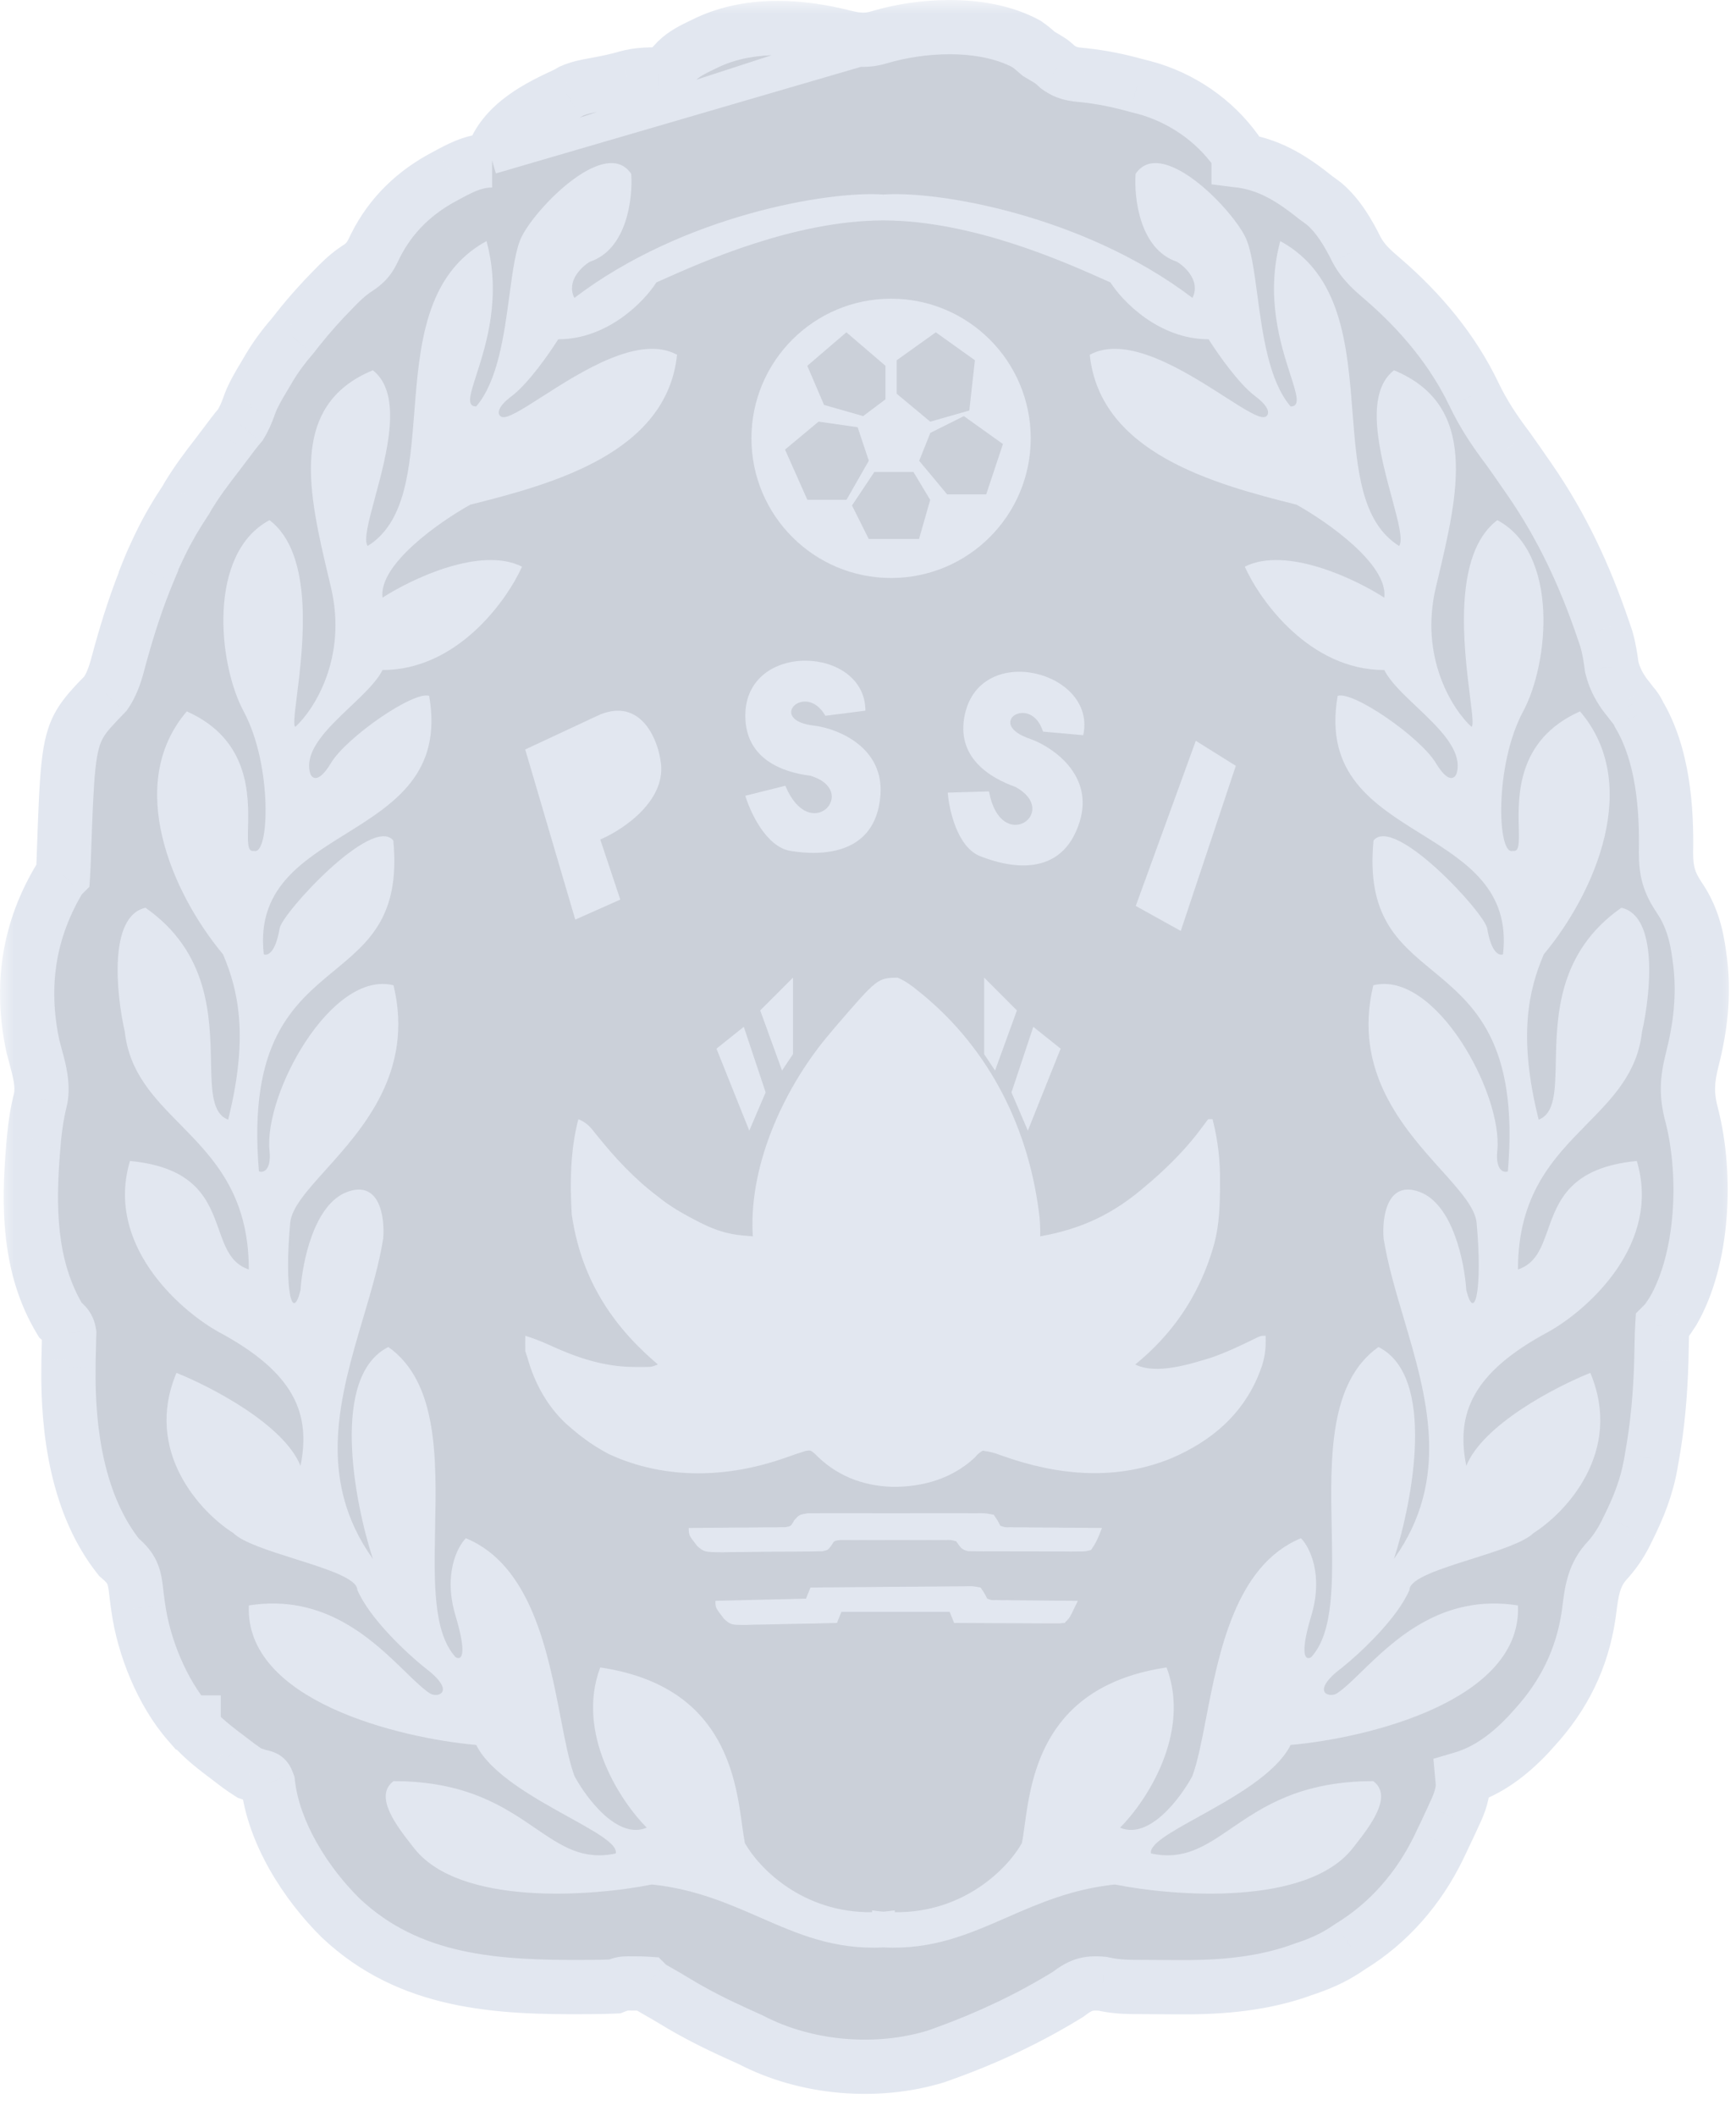 <svg width="64" height="78" viewBox="0 0 64 78" fill="none" xmlns="http://www.w3.org/2000/svg">
<mask id="path-1-outside-1_4346_6231" maskUnits="userSpaceOnUse" x="0" y="0" width="64" height="78" fill="black">
<rect fill="white" width="64" height="78"/>
<path fill-rule="evenodd" clip-rule="evenodd" d="M31.82 1.465C31.597 1.465 31.374 1.427 31.117 1.363C30.336 1.162 29.505 1.033 28.68 1.033C27.785 1.032 26.896 1.184 26.088 1.56L25.876 1.662C25.543 1.823 25.229 1.975 24.962 2.235C24.948 2.25 24.934 2.265 24.921 2.279C24.716 2.502 24.571 2.659 24.262 2.742C23.861 2.744 23.508 2.752 23.119 2.859C22.751 2.968 22.385 3.042 22.007 3.112C21.978 3.117 21.949 3.123 21.92 3.128C21.628 3.181 21.351 3.232 21.076 3.353L20.895 3.456C19.843 3.949 18.66 4.524 18.205 5.661L18.144 5.913M34.972 1C34.086 1.003 33.199 1.143 32.448 1.365C32.221 1.435 32.02 1.465 31.82 1.465M34.972 1C34.981 1 34.989 1 34.998 1C36.011 0.999 37.024 1.177 37.834 1.616C38.014 1.742 38.014 1.742 38.291 1.982L38.549 2.135C38.661 2.203 38.719 2.239 38.774 2.279C38.832 2.323 38.886 2.372 38.999 2.475C39.334 2.713 39.561 2.737 39.967 2.774C40.64 2.846 41.275 2.979 41.927 3.161L42.18 3.225C43.532 3.586 44.753 4.417 45.57 5.556C45.614 5.634 45.637 5.674 45.648 5.717C45.661 5.762 45.661 5.811 45.661 5.913L45.838 5.935C46.882 6.1 47.699 6.636 48.511 7.288L48.812 7.509C49.344 7.961 49.708 8.593 50.016 9.211C50.263 9.671 50.604 9.966 50.998 10.303C52.373 11.49 53.559 12.902 54.344 14.545C54.691 15.268 55.102 15.887 55.586 16.526C55.82 16.85 56.047 17.179 56.274 17.508L56.387 17.671C57.581 19.397 58.422 21.208 59.099 23.196L59.221 23.551C59.32 23.896 59.372 24.228 59.419 24.584C59.511 24.969 59.67 25.279 59.878 25.576C59.929 25.646 59.984 25.716 60.044 25.788C60.087 25.843 60.13 25.898 60.172 25.955C60.198 25.987 60.224 26.018 60.252 26.05C60.33 26.157 60.386 26.246 60.425 26.341C61.302 27.82 61.451 29.775 61.419 31.432C61.419 32.119 61.531 32.53 61.916 33.1C62.36 33.76 62.546 34.446 62.648 35.228L62.685 35.512C62.822 36.717 62.689 37.866 62.392 39.038C62.193 39.818 62.159 40.351 62.377 41.146C62.922 43.301 62.81 46.397 61.672 48.345C61.513 48.586 61.461 48.666 61.398 48.738C61.367 48.773 61.334 48.806 61.284 48.856C61.272 49.043 61.266 49.23 61.263 49.417L61.255 49.774L61.247 50.158C61.214 51.379 61.11 52.568 60.891 53.77L60.848 54.017C60.696 54.841 60.407 55.564 60.037 56.312L59.935 56.522C59.727 56.931 59.505 57.257 59.19 57.596C58.749 58.108 58.674 58.695 58.594 59.329C58.584 59.403 58.575 59.477 58.564 59.552C58.324 61.15 57.653 62.508 56.567 63.695L56.356 63.931C55.673 64.654 54.878 65.278 53.914 65.562L53.936 65.804C53.907 66.256 53.754 66.587 53.564 66.993L53.455 67.229C53.348 67.461 53.238 67.691 53.128 67.921L53.037 68.11C52.312 69.603 51.207 70.887 49.787 71.753L49.618 71.867C49.114 72.2 48.61 72.412 48.036 72.601L47.796 72.686C46.328 73.175 44.812 73.273 43.276 73.255C43.014 73.252 42.751 73.251 42.488 73.25C42.319 73.249 42.15 73.248 41.981 73.247L41.746 73.246C41.367 73.241 41.016 73.215 40.648 73.129C40.077 73.077 39.823 73.177 39.37 73.522C37.949 74.398 36.42 75.118 34.85 75.684L34.508 75.808C32.308 76.48 29.71 76.255 27.676 75.192C27.5 75.112 27.325 75.031 27.148 74.953C26.358 74.596 25.599 74.213 24.859 73.76C24.652 73.634 24.442 73.512 24.23 73.393C24.028 73.276 23.967 73.242 23.915 73.197C23.893 73.179 23.873 73.158 23.843 73.129C23.701 73.119 23.557 73.116 23.414 73.117L23.178 73.116C23.073 73.118 23.015 73.119 22.958 73.129C22.887 73.141 22.819 73.168 22.664 73.227C22.4 73.239 22.138 73.246 21.873 73.247L21.634 73.249C18.316 73.272 15.101 73.103 12.556 70.7C11.271 69.428 10.083 67.568 9.878 65.737C9.843 65.644 9.824 65.593 9.789 65.56C9.747 65.521 9.682 65.507 9.539 65.475L9.201 65.366C8.925 65.193 8.67 64.996 8.412 64.797L8.409 64.794L8.202 64.639C7.819 64.348 7.459 64.054 7.138 63.695V63.498H6.941C5.979 62.395 5.303 60.714 5.101 59.287L5.065 59.034C5.043 58.869 5.023 58.704 5.005 58.539C4.937 58.001 4.813 57.767 4.386 57.406C2.864 55.491 2.491 52.781 2.524 50.407L2.527 50.138C2.53 49.962 2.534 49.785 2.54 49.609L2.544 49.365L2.551 49.147C2.512 48.911 2.419 48.83 2.25 48.682C2.242 48.675 2.233 48.667 2.224 48.66C1.046 46.713 1.041 44.446 1.229 42.248L1.253 41.973C1.3 41.47 1.374 40.989 1.499 40.499C1.598 39.989 1.446 39.434 1.306 38.919C1.273 38.8 1.242 38.684 1.214 38.572C0.737 36.353 1.051 34.274 2.224 32.347L2.323 32.249C2.338 32.01 2.348 31.773 2.354 31.534C2.464 28.451 2.499 27.457 2.938 26.695C3.147 26.332 3.447 26.022 3.891 25.564C4.163 25.167 4.277 24.736 4.398 24.28C4.412 24.226 4.427 24.172 4.441 24.117C4.732 23.072 5.061 22.048 5.475 21.059L5.469 21.046C5.575 20.779 5.688 20.524 5.813 20.266L5.922 20.038C6.195 19.476 6.504 18.95 6.849 18.433L6.929 18.294C7.254 17.755 7.63 17.253 8.017 16.757C8.113 16.628 8.21 16.5 8.307 16.372C8.353 16.311 8.4 16.25 8.446 16.189L8.587 16C8.677 15.883 8.77 15.769 8.865 15.656C9 15.435 9.089 15.226 9.176 14.986C9.181 14.971 9.187 14.955 9.192 14.94C9.2 14.918 9.208 14.895 9.216 14.873C9.217 14.872 9.217 14.871 9.217 14.87C9.218 14.869 9.218 14.868 9.218 14.867C9.355 14.518 9.545 14.201 9.737 13.881C9.751 13.857 9.765 13.834 9.779 13.811L9.904 13.595C10.162 13.159 10.441 12.78 10.774 12.398L10.97 12.149C11.392 11.616 11.836 11.118 12.315 10.636L12.474 10.474C12.724 10.226 12.948 10.032 13.249 9.843C13.577 9.61 13.677 9.414 13.845 9.051C14.421 7.913 15.291 7.081 16.418 6.49L16.609 6.387C17.114 6.119 17.559 5.913 18.141 5.913"/>
</mask>
<path fill-rule="evenodd" clip-rule="evenodd" d="M31.82 1.465C31.597 1.465 31.374 1.427 31.117 1.363C30.336 1.162 29.505 1.033 28.68 1.033C27.785 1.032 26.896 1.184 26.088 1.56L25.876 1.662C25.543 1.823 25.229 1.975 24.962 2.235C24.948 2.25 24.934 2.265 24.921 2.279C24.716 2.502 24.571 2.659 24.262 2.742C23.861 2.744 23.508 2.752 23.119 2.859C22.751 2.968 22.385 3.042 22.007 3.112C21.978 3.117 21.949 3.123 21.92 3.128C21.628 3.181 21.351 3.232 21.076 3.353L20.895 3.456C19.843 3.949 18.66 4.524 18.205 5.661L18.144 5.913M34.972 1C34.086 1.003 33.199 1.143 32.448 1.365C32.221 1.435 32.02 1.465 31.82 1.465M34.972 1C34.981 1 34.989 1 34.998 1C36.011 0.999 37.024 1.177 37.834 1.616C38.014 1.742 38.014 1.742 38.291 1.982L38.549 2.135C38.661 2.203 38.719 2.239 38.774 2.279C38.832 2.323 38.886 2.372 38.999 2.475C39.334 2.713 39.561 2.737 39.967 2.774C40.64 2.846 41.275 2.979 41.927 3.161L42.18 3.225C43.532 3.586 44.753 4.417 45.57 5.556C45.614 5.634 45.637 5.674 45.648 5.717C45.661 5.762 45.661 5.811 45.661 5.913L45.838 5.935C46.882 6.1 47.699 6.636 48.511 7.288L48.812 7.509C49.344 7.961 49.708 8.593 50.016 9.211C50.263 9.671 50.604 9.966 50.998 10.303C52.373 11.49 53.559 12.902 54.344 14.545C54.691 15.268 55.102 15.887 55.586 16.526C55.82 16.85 56.047 17.179 56.274 17.508L56.387 17.671C57.581 19.397 58.422 21.208 59.099 23.196L59.221 23.551C59.32 23.896 59.372 24.228 59.419 24.584C59.511 24.969 59.67 25.279 59.878 25.576C59.929 25.646 59.984 25.716 60.044 25.788C60.087 25.843 60.13 25.898 60.172 25.955C60.198 25.987 60.224 26.018 60.252 26.05C60.33 26.157 60.386 26.246 60.425 26.341C61.302 27.82 61.451 29.775 61.419 31.432C61.419 32.119 61.531 32.53 61.916 33.1C62.36 33.76 62.546 34.446 62.648 35.228L62.685 35.512C62.822 36.717 62.689 37.866 62.392 39.038C62.193 39.818 62.159 40.351 62.377 41.146C62.922 43.301 62.81 46.397 61.672 48.345C61.513 48.586 61.461 48.666 61.398 48.738C61.367 48.773 61.334 48.806 61.284 48.856C61.272 49.043 61.266 49.23 61.263 49.417L61.255 49.774L61.247 50.158C61.214 51.379 61.11 52.568 60.891 53.77L60.848 54.017C60.696 54.841 60.407 55.564 60.037 56.312L59.935 56.522C59.727 56.931 59.505 57.257 59.19 57.596C58.749 58.108 58.674 58.695 58.594 59.329C58.584 59.403 58.575 59.477 58.564 59.552C58.324 61.15 57.653 62.508 56.567 63.695L56.356 63.931C55.673 64.654 54.878 65.278 53.914 65.562L53.936 65.804C53.907 66.256 53.754 66.587 53.564 66.993L53.455 67.229C53.348 67.461 53.238 67.691 53.128 67.921L53.037 68.11C52.312 69.603 51.207 70.887 49.787 71.753L49.618 71.867C49.114 72.2 48.61 72.412 48.036 72.601L47.796 72.686C46.328 73.175 44.812 73.273 43.276 73.255C43.014 73.252 42.751 73.251 42.488 73.25C42.319 73.249 42.15 73.248 41.981 73.247L41.746 73.246C41.367 73.241 41.016 73.215 40.648 73.129C40.077 73.077 39.823 73.177 39.37 73.522C37.949 74.398 36.42 75.118 34.85 75.684L34.508 75.808C32.308 76.48 29.71 76.255 27.676 75.192C27.5 75.112 27.325 75.031 27.148 74.953C26.358 74.596 25.599 74.213 24.859 73.76C24.652 73.634 24.442 73.512 24.23 73.393C24.028 73.276 23.967 73.242 23.915 73.197C23.893 73.179 23.873 73.158 23.843 73.129C23.701 73.119 23.557 73.116 23.414 73.117L23.178 73.116C23.073 73.118 23.015 73.119 22.958 73.129C22.887 73.141 22.819 73.168 22.664 73.227C22.4 73.239 22.138 73.246 21.873 73.247L21.634 73.249C18.316 73.272 15.101 73.103 12.556 70.7C11.271 69.428 10.083 67.568 9.878 65.737C9.843 65.644 9.824 65.593 9.789 65.56C9.747 65.521 9.682 65.507 9.539 65.475L9.201 65.366C8.925 65.193 8.67 64.996 8.412 64.797L8.409 64.794L8.202 64.639C7.819 64.348 7.459 64.054 7.138 63.695V63.498H6.941C5.979 62.395 5.303 60.714 5.101 59.287L5.065 59.034C5.043 58.869 5.023 58.704 5.005 58.539C4.937 58.001 4.813 57.767 4.386 57.406C2.864 55.491 2.491 52.781 2.524 50.407L2.527 50.138C2.53 49.962 2.534 49.785 2.54 49.609L2.544 49.365L2.551 49.147C2.512 48.911 2.419 48.83 2.25 48.682C2.242 48.675 2.233 48.667 2.224 48.66C1.046 46.713 1.041 44.446 1.229 42.248L1.253 41.973C1.3 41.47 1.374 40.989 1.499 40.499C1.598 39.989 1.446 39.434 1.306 38.919C1.273 38.8 1.242 38.684 1.214 38.572C0.737 36.353 1.051 34.274 2.224 32.347L2.323 32.249C2.338 32.01 2.348 31.773 2.354 31.534C2.464 28.451 2.499 27.457 2.938 26.695C3.147 26.332 3.447 26.022 3.891 25.564C4.163 25.167 4.277 24.736 4.398 24.28C4.412 24.226 4.427 24.172 4.441 24.117C4.732 23.072 5.061 22.048 5.475 21.059L5.469 21.046C5.575 20.779 5.688 20.524 5.813 20.266L5.922 20.038C6.195 19.476 6.504 18.95 6.849 18.433L6.929 18.294C7.254 17.755 7.63 17.253 8.017 16.757C8.113 16.628 8.21 16.5 8.307 16.372C8.353 16.311 8.4 16.25 8.446 16.189L8.587 16C8.677 15.883 8.77 15.769 8.865 15.656C9 15.435 9.089 15.226 9.176 14.986C9.181 14.971 9.187 14.955 9.192 14.94C9.2 14.918 9.208 14.895 9.216 14.873C9.217 14.872 9.217 14.871 9.217 14.87C9.218 14.869 9.218 14.868 9.218 14.867C9.355 14.518 9.545 14.201 9.737 13.881C9.751 13.857 9.765 13.834 9.779 13.811L9.904 13.595C10.162 13.159 10.441 12.78 10.774 12.398L10.97 12.149C11.392 11.616 11.836 11.118 12.315 10.636L12.474 10.474C12.724 10.226 12.948 10.032 13.249 9.843C13.577 9.61 13.677 9.414 13.845 9.051C14.421 7.913 15.291 7.081 16.418 6.49L16.609 6.387C17.114 6.119 17.559 5.913 18.141 5.913" fill="#CBD0D9"/>
<path d="M31.82 1.465L31.747 0.97L31.705 0.977L31.665 0.99L31.82 1.465ZM34.972 1L35.112 1.48L34.899 0.505L34.972 1ZM18.299 6.388L31.975 1.941L31.665 0.99L17.989 5.437L18.299 6.388ZM31.893 1.96L35.045 1.495L34.899 0.505L31.747 0.97L31.893 1.96ZM18.281 6.393L35.112 1.48L34.832 0.52L18.001 5.433L18.281 6.393ZM31.117 1.363L30.867 2.332L30.877 2.334L31.117 1.363ZM31.82 1.465L31.819 2.465L31.82 2.465L31.82 1.465ZM28.68 1.033L28.68 2.033L28.68 2.033L28.68 1.033ZM26.088 1.56L25.666 0.654L25.654 0.659L26.088 1.56ZM25.876 1.662L26.31 2.563L26.311 2.563L25.876 1.662ZM24.962 2.235L24.265 1.518L24.245 1.537L24.227 1.556L24.962 2.235ZM24.921 2.279L25.657 2.956L25.657 2.956L24.921 2.279ZM24.262 2.742L24.267 3.742L24.396 3.741L24.52 3.708L24.262 2.742ZM23.119 2.859L22.855 1.894L22.845 1.897L22.835 1.9L23.119 2.859ZM22.007 3.112L22.189 4.095L22.19 4.095L22.007 3.112ZM21.92 3.128L21.741 2.144L21.741 2.144L21.92 3.128ZM21.076 3.353L20.672 2.439L20.625 2.459L20.581 2.484L21.076 3.353ZM20.895 3.456L21.32 4.361L21.356 4.345L21.39 4.325L20.895 3.456ZM18.205 5.661L17.277 5.289L17.25 5.355L17.234 5.424L18.205 5.661ZM32.448 1.365L32.164 0.406L32.153 0.409L32.448 1.365ZM34.972 1L34.976 2L34.976 2L34.972 1ZM34.998 1L34.997 2.90765e-06L34.997 2.9077e-06L34.998 1ZM37.834 1.616L38.41 0.798L38.362 0.764L38.31 0.736L37.834 1.616ZM38.291 1.982L37.636 2.738L37.703 2.796L37.779 2.841L38.291 1.982ZM38.549 2.135L39.066 1.28L39.06 1.276L38.549 2.135ZM38.774 2.279L39.37 1.477L39.37 1.477L38.774 2.279ZM38.999 2.475L38.323 3.213L38.37 3.255L38.421 3.292L38.999 2.475ZM39.967 2.774L40.074 1.78L40.066 1.779L40.059 1.778L39.967 2.774ZM41.927 3.161L41.657 4.124L41.67 4.128L41.683 4.131L41.927 3.161ZM42.18 3.225L42.438 2.259L42.431 2.257L42.424 2.255L42.18 3.225ZM45.57 5.556L46.439 5.062L46.413 5.016L46.383 4.973L45.57 5.556ZM45.648 5.717L46.613 5.454L46.613 5.454L45.648 5.717ZM45.661 5.913H44.661V6.795L45.536 6.905L45.661 5.913ZM45.838 5.935L45.995 4.947L45.979 4.945L45.963 4.943L45.838 5.935ZM48.511 7.288L47.885 8.068L47.901 8.082L47.919 8.094L48.511 7.288ZM48.812 7.509L49.458 6.747L49.432 6.724L49.404 6.704L48.812 7.509ZM50.016 9.211L49.12 9.656L49.127 9.67L49.134 9.684L50.016 9.211ZM50.998 10.303L51.652 9.546L51.648 9.543L50.998 10.303ZM54.344 14.545L53.441 14.975L53.442 14.977L54.344 14.545ZM55.586 16.526L56.398 15.942L56.391 15.931L56.383 15.921L55.586 16.526ZM56.274 17.508L55.45 18.075L55.452 18.078L56.274 17.508ZM56.387 17.671L57.209 17.102L57.209 17.101L56.387 17.671ZM59.099 23.196L58.153 23.518L58.153 23.519L59.099 23.196ZM59.221 23.551L60.181 23.273L60.175 23.25L60.167 23.228L59.221 23.551ZM59.419 24.584L58.427 24.713L58.434 24.765L58.446 24.817L59.419 24.584ZM59.878 25.576L59.059 26.15L59.065 26.157L59.07 26.165L59.878 25.576ZM60.044 25.788L60.824 25.162L60.818 25.155L60.813 25.149L60.044 25.788ZM60.172 25.955L59.363 26.544L59.382 26.57L59.403 26.595L60.172 25.955ZM60.252 26.05L61.058 25.459L61.036 25.429L61.013 25.401L60.252 26.05ZM60.425 26.341L59.501 26.723L59.528 26.789L59.565 26.851L60.425 26.341ZM61.419 31.432L60.419 31.413L60.419 31.422L60.419 31.432L61.419 31.432ZM61.916 33.1L62.745 32.541L62.745 32.541L61.916 33.1ZM62.648 35.228L61.656 35.357L61.656 35.358L62.648 35.228ZM62.685 35.512L63.678 35.399L63.678 35.39L63.676 35.382L62.685 35.512ZM62.392 39.038L61.422 38.792L61.422 38.792L62.392 39.038ZM62.377 41.146L63.347 40.901L63.344 40.891L63.342 40.881L62.377 41.146ZM61.672 48.345L62.507 48.896L62.522 48.873L62.536 48.85L61.672 48.345ZM61.398 48.738L62.151 49.396L62.151 49.396L61.398 48.738ZM61.284 48.856L60.577 48.149L60.31 48.416L60.286 48.792L61.284 48.856ZM61.263 49.417L62.263 49.439L62.263 49.433L61.263 49.417ZM61.255 49.774L60.256 49.752L60.256 49.752L61.255 49.774ZM61.247 50.158L62.247 50.186L62.247 50.18L61.247 50.158ZM60.891 53.77L59.907 53.59L59.906 53.598L60.891 53.77ZM60.848 54.017L61.831 54.198L61.833 54.189L60.848 54.017ZM60.037 56.312L59.141 55.869L59.139 55.873L60.037 56.312ZM59.935 56.522L60.827 56.974L60.83 56.968L60.833 56.961L59.935 56.522ZM59.19 57.596L58.457 56.915L58.444 56.929L58.432 56.944L59.19 57.596ZM58.594 59.329L57.602 59.202L57.602 59.202L58.594 59.329ZM58.564 59.552L59.553 59.701L59.554 59.694L59.555 59.687L58.564 59.552ZM56.567 63.695L55.829 63.02L55.823 63.027L56.567 63.695ZM56.356 63.931L57.083 64.617L57.092 64.608L57.1 64.599L56.356 63.931ZM53.914 65.562L53.631 64.603L52.844 64.835L52.918 65.652L53.914 65.562ZM53.936 65.804L54.934 65.867L54.939 65.791L54.932 65.714L53.936 65.804ZM53.564 66.993L52.658 66.569L52.655 66.576L53.564 66.993ZM53.455 67.229L54.362 67.65L54.364 67.647L53.455 67.229ZM53.128 67.921L52.227 67.487L52.226 67.489L53.128 67.921ZM53.037 68.11L53.937 68.547L53.939 68.541L53.037 68.11ZM49.787 71.753L49.266 70.899L49.246 70.911L49.227 70.924L49.787 71.753ZM49.618 71.867L50.17 72.701L50.178 72.696L49.618 71.867ZM48.036 72.601L47.724 71.65L47.713 71.654L47.702 71.658L48.036 72.601ZM47.796 72.686L48.112 73.635L48.122 73.631L48.13 73.628L47.796 72.686ZM43.276 73.255L43.288 72.255L43.288 72.255L43.276 73.255ZM42.488 73.25L42.483 74.25L42.486 74.25L42.488 73.25ZM41.981 73.247L41.988 72.247L41.986 72.247L41.981 73.247ZM41.746 73.246L41.733 74.246L41.741 74.246L41.746 73.246ZM40.648 73.129L40.874 72.155L40.807 72.139L40.738 72.133L40.648 73.129ZM39.37 73.522L39.895 74.373L39.937 74.347L39.976 74.318L39.37 73.522ZM34.85 75.684L34.511 74.743L34.509 74.744L34.85 75.684ZM34.508 75.808L34.8 76.764L34.824 76.757L34.848 76.748L34.508 75.808ZM27.676 75.192L28.139 74.306L28.117 74.295L28.095 74.284L27.676 75.192ZM27.148 74.953L26.736 75.864L26.741 75.867L27.148 74.953ZM24.859 73.76L25.381 72.907L25.379 72.906L24.859 73.76ZM24.23 73.393L23.732 74.26L23.74 74.264L24.23 73.393ZM23.915 73.197L24.564 72.437L24.564 72.437L23.915 73.197ZM23.843 73.129L24.551 72.422L24.285 72.156L23.911 72.131L23.843 73.129ZM23.414 73.117L23.41 74.117L23.417 74.117L23.414 73.117ZM23.178 73.116L23.181 72.116L23.17 72.116L23.159 72.116L23.178 73.116ZM22.958 73.129L23.131 74.114L23.131 74.114L22.958 73.129ZM22.664 73.227L22.709 74.226L22.872 74.219L23.023 74.161L22.664 73.227ZM21.873 73.247L21.867 72.247L21.864 72.247L21.873 73.247ZM21.634 73.249L21.641 74.249L21.643 74.249L21.634 73.249ZM12.556 70.7L11.853 71.411L11.861 71.419L11.87 71.427L12.556 70.7ZM9.878 65.737L10.871 65.625L10.858 65.503L10.815 65.388L9.878 65.737ZM9.789 65.56L10.472 64.829L10.472 64.829L9.789 65.56ZM9.539 65.475L9.229 66.426L9.277 66.442L9.325 66.452L9.539 65.475ZM9.201 65.366L8.671 66.213L8.775 66.278L8.892 66.317L9.201 65.366ZM8.412 64.797L9.023 64.005L9.022 64.005L8.412 64.797ZM8.409 64.794L9.019 64.002L9.01 63.995L8.409 64.794ZM8.202 64.639L7.597 65.435L7.602 65.439L8.202 64.639ZM7.138 63.695H6.138V64.077L6.393 64.362L7.138 63.695ZM7.138 63.498H8.138V62.498H7.138V63.498ZM6.941 63.498L6.188 64.156L6.486 64.498H6.941V63.498ZM5.101 59.287L6.091 59.147L6.091 59.146L5.101 59.287ZM5.065 59.034L4.074 59.167L4.075 59.175L5.065 59.034ZM5.005 58.539L6 58.434L5.999 58.424L5.997 58.413L5.005 58.539ZM4.386 57.406L3.603 58.028L3.665 58.105L3.74 58.169L4.386 57.406ZM2.524 50.407L3.524 50.42L3.524 50.419L2.524 50.407ZM2.527 50.138L1.527 50.121L1.527 50.125L2.527 50.138ZM2.54 49.609L3.539 49.642L3.54 49.635L3.54 49.628L2.54 49.609ZM2.544 49.365L1.545 49.335L1.545 49.347L2.544 49.365ZM2.551 49.147L3.551 49.177L3.553 49.079L3.537 48.983L2.551 49.147ZM2.25 48.682L1.593 49.436L1.593 49.436L2.25 48.682ZM2.224 48.66L1.369 49.178L1.449 49.31L1.565 49.412L2.224 48.66ZM1.229 42.248L2.226 42.333L2.226 42.332L1.229 42.248ZM1.253 41.973L0.257 41.879L0.256 41.888L1.253 41.973ZM1.499 40.499L2.468 40.747L2.475 40.718L2.481 40.69L1.499 40.499ZM1.306 38.919L2.27 38.655L2.27 38.655L1.306 38.919ZM1.214 38.572L0.236 38.782L0.239 38.797L0.243 38.812L1.214 38.572ZM2.224 32.347L1.517 31.64L1.433 31.725L1.37 31.827L2.224 32.347ZM2.323 32.249L3.03 32.956L3.296 32.69L3.32 32.314L2.323 32.249ZM2.354 31.534L1.355 31.499L1.355 31.507L2.354 31.534ZM2.938 26.695L3.804 27.194L3.804 27.194L2.938 26.695ZM3.891 25.564L4.609 26.261L4.668 26.2L4.715 26.13L3.891 25.564ZM4.398 24.28L3.431 24.024L3.431 24.024L4.398 24.28ZM4.441 24.117L3.478 23.849L3.476 23.856L4.441 24.117ZM5.475 21.059L6.397 21.447L6.575 21.023L6.37 20.612L5.475 21.059ZM5.469 21.046L4.54 20.676L4.374 21.092L4.574 21.493L5.469 21.046ZM5.813 20.266L6.713 20.701L6.715 20.697L5.813 20.266ZM5.922 20.038L5.023 19.6L5.019 19.607L5.922 20.038ZM6.849 18.433L7.681 18.989L7.699 18.961L7.716 18.932L6.849 18.433ZM6.929 18.294L6.072 17.779L6.067 17.787L6.062 17.796L6.929 18.294ZM8.017 16.757L8.805 17.371L8.811 17.364L8.816 17.357L8.017 16.757ZM8.307 16.372L7.51 15.768L7.51 15.768L8.307 16.372ZM8.446 16.189L9.243 16.792L9.245 16.79L8.446 16.189ZM8.587 16L7.793 15.393L7.788 15.4L8.587 16ZM8.865 15.656L9.629 16.302L9.679 16.243L9.719 16.177L8.865 15.656ZM9.176 14.986L10.116 15.328L10.118 15.321L9.176 14.986ZM9.192 14.94L10.135 15.273L10.135 15.273L9.192 14.94ZM9.216 14.873L8.287 14.504L8.28 14.52L8.274 14.537L9.216 14.873ZM9.217 14.87L10.146 15.24L10.154 15.22L10.161 15.2L9.217 14.87ZM9.218 14.867L8.287 14.503L8.28 14.52L8.274 14.537L9.218 14.867ZM9.737 13.881L10.594 14.395L10.594 14.395L9.737 13.881ZM9.779 13.811L10.637 14.325L10.643 14.314L9.779 13.811ZM9.904 13.595L9.044 13.086L9.04 13.092L9.904 13.595ZM10.774 12.398L11.528 13.055L11.544 13.037L11.559 13.018L10.774 12.398ZM10.97 12.149L10.186 11.529L10.185 11.53L10.97 12.149ZM12.315 10.636L13.025 11.34L13.028 11.337L12.315 10.636ZM12.474 10.474L11.77 9.764L11.761 9.773L12.474 10.474ZM13.249 9.843L13.78 10.691L13.805 10.675L13.829 10.658L13.249 9.843ZM13.845 9.051L12.953 8.599L12.944 8.615L12.937 8.632L13.845 9.051ZM16.418 6.49L16.883 7.376L16.893 7.37L16.418 6.49ZM16.609 6.387L16.141 5.503L16.134 5.507L16.609 6.387ZM30.877 2.334C31.171 2.406 31.481 2.465 31.819 2.465L31.821 0.465C31.712 0.465 31.578 0.447 31.357 0.392L30.877 2.334ZM28.68 2.033C29.403 2.033 30.149 2.147 30.867 2.332L31.366 0.395C30.523 0.177 29.607 0.033 28.68 0.033L28.68 2.033ZM26.511 2.467C27.157 2.165 27.894 2.032 28.68 2.033L28.68 0.033C27.675 0.032 26.636 0.202 25.666 0.654L26.511 2.467ZM26.311 2.563L26.523 2.461L25.654 0.659L25.442 0.762L26.311 2.563ZM25.659 2.952C25.792 2.823 25.958 2.733 26.31 2.563L25.443 0.761C25.128 0.913 24.666 1.128 24.265 1.518L25.659 2.952ZM25.657 2.956C25.67 2.942 25.683 2.928 25.696 2.914L24.227 1.556C24.213 1.572 24.198 1.587 24.185 1.602L25.657 2.956ZM24.52 3.708C25.135 3.544 25.45 3.181 25.657 2.956L24.185 1.602C24.131 1.661 24.098 1.697 24.067 1.727C24.039 1.756 24.025 1.767 24.02 1.771C24.017 1.774 24.018 1.772 24.023 1.77C24.026 1.768 24.022 1.771 24.003 1.776L24.52 3.708ZM23.384 3.823C23.633 3.755 23.868 3.744 24.267 3.742L24.256 1.742C23.854 1.744 23.383 1.75 22.855 1.894L23.384 3.823ZM22.19 4.095C22.574 4.024 22.982 3.942 23.404 3.817L22.835 1.9C22.519 1.994 22.197 2.059 21.824 2.129L22.19 4.095ZM22.1 4.112C22.129 4.106 22.159 4.101 22.189 4.095L21.825 2.129C21.797 2.134 21.77 2.139 21.741 2.144L22.1 4.112ZM21.479 4.268C21.63 4.202 21.792 4.168 22.1 4.112L21.741 2.144C21.464 2.195 21.072 2.262 20.672 2.439L21.479 4.268ZM21.39 4.325L21.57 4.222L20.581 2.484L20.401 2.587L21.39 4.325ZM19.134 6.032C19.418 5.323 20.19 4.891 21.32 4.361L20.471 2.55C19.497 3.007 17.902 3.725 17.277 5.289L19.134 6.032ZM19.115 6.15L19.177 5.898L17.234 5.424L17.172 5.676L19.115 6.15ZM32.731 2.324C33.394 2.128 34.186 2.003 34.976 2L34.969 6.70283e-05C33.986 0.004 33.005 0.157 32.164 0.406L32.731 2.324ZM31.82 2.465C32.129 2.465 32.429 2.417 32.742 2.32L32.153 0.409C32.012 0.453 31.911 0.465 31.82 0.465L31.82 2.465ZM34.976 2C34.983 2 34.991 2 34.999 2L34.997 2.9077e-06C34.987 1.03297e-05 34.978 3.19544e-05 34.968 6.77168e-05L34.976 2ZM34.999 2C35.912 1.999 36.743 2.163 37.359 2.495L38.31 0.736C37.305 0.192 36.111 -0.001 34.997 2.90764e-06L34.999 2ZM37.259 2.433C37.353 2.5 37.372 2.514 37.401 2.536C37.439 2.567 37.49 2.611 37.636 2.738L38.946 1.226C38.815 1.113 38.728 1.037 38.652 0.976C38.566 0.908 38.495 0.858 38.41 0.798L37.259 2.433ZM37.779 2.841L38.037 2.995L39.06 1.276L38.802 1.123L37.779 2.841ZM38.031 2.991C38.158 3.068 38.169 3.076 38.177 3.082L39.37 1.477C39.269 1.401 39.164 1.339 39.066 1.28L38.031 2.991ZM38.177 3.081C38.185 3.087 38.196 3.096 38.323 3.213L39.675 1.738C39.577 1.649 39.48 1.558 39.37 1.477L38.177 3.081ZM38.421 3.292C38.672 3.469 38.918 3.59 39.196 3.665C39.443 3.732 39.69 3.753 39.876 3.77L40.059 1.778C39.838 1.758 39.769 1.748 39.717 1.734C39.696 1.729 39.661 1.719 39.577 1.659L38.421 3.292ZM39.861 3.768C40.469 3.833 41.048 3.954 41.657 4.124L42.196 2.198C41.502 2.004 40.812 1.859 40.074 1.78L39.861 3.768ZM41.683 4.131L41.936 4.195L42.424 2.255L42.171 2.191L41.683 4.131ZM41.922 4.191C43.056 4.494 44.078 5.192 44.757 6.139L46.383 4.973C45.428 3.642 44.009 2.679 42.438 2.259L41.922 4.191ZM44.7 6.05C44.712 6.071 44.719 6.083 44.725 6.093C44.73 6.103 44.731 6.104 44.729 6.1C44.723 6.089 44.702 6.045 44.684 5.979L46.613 5.454C46.561 5.261 46.459 5.096 46.439 5.062L44.7 6.05ZM44.684 5.979C44.674 5.946 44.669 5.915 44.665 5.89C44.662 5.866 44.661 5.849 44.661 5.844C44.66 5.84 44.661 5.842 44.661 5.856C44.661 5.869 44.661 5.886 44.661 5.913H46.661C46.661 5.867 46.669 5.659 46.613 5.454L44.684 5.979ZM45.536 6.905L45.713 6.927L45.963 4.943L45.786 4.92L45.536 6.905ZM45.681 6.923C46.461 7.046 47.111 7.447 47.885 8.068L49.137 6.509C48.287 5.826 47.302 5.155 45.995 4.947L45.681 6.923ZM47.919 8.094L48.22 8.315L49.404 6.704L49.103 6.482L47.919 8.094ZM48.165 8.272C48.531 8.583 48.822 9.056 49.12 9.656L50.911 8.765C50.595 8.131 50.156 7.338 49.458 6.747L48.165 8.272ZM49.134 9.684C49.482 10.331 49.965 10.736 50.349 11.064L51.648 9.543C51.242 9.197 51.043 9.011 50.897 8.738L49.134 9.684ZM50.345 11.06C51.64 12.179 52.73 13.485 53.441 14.975L55.246 14.114C54.389 12.318 53.105 10.801 51.652 9.546L50.345 11.06ZM53.442 14.977C53.828 15.781 54.281 16.459 54.789 17.13L56.383 15.921C55.923 15.315 55.554 14.755 55.245 14.112L53.442 14.977ZM54.775 17.11C55.002 17.425 55.224 17.747 55.45 18.075L57.098 16.942C56.87 16.611 56.638 16.275 56.398 15.942L54.775 17.11ZM55.452 18.078L55.565 18.241L57.209 17.101L57.096 16.938L55.452 18.078ZM55.565 18.24C56.694 19.873 57.498 21.597 58.153 23.518L60.046 22.873C59.346 20.819 58.467 18.92 57.209 17.102L55.565 18.24ZM58.153 23.519L58.274 23.874L60.167 23.228L60.046 22.873L58.153 23.519ZM58.26 23.829C58.338 24.099 58.382 24.37 58.427 24.713L60.41 24.454C60.362 24.086 60.303 23.693 60.181 23.273L58.26 23.829ZM58.446 24.817C58.574 25.349 58.796 25.774 59.059 26.15L60.697 25.002C60.545 24.785 60.448 24.588 60.391 24.351L58.446 24.817ZM59.07 26.165C59.135 26.255 59.204 26.341 59.274 26.426L60.813 25.149C60.765 25.091 60.723 25.038 60.686 24.987L59.07 26.165ZM59.263 26.413C59.297 26.456 59.331 26.499 59.363 26.544L60.98 25.366C60.929 25.297 60.878 25.229 60.824 25.162L59.263 26.413ZM59.403 26.595C59.432 26.63 59.461 26.665 59.491 26.699L61.013 25.401C60.987 25.372 60.963 25.343 60.94 25.315L59.403 26.595ZM59.445 26.641C59.504 26.722 59.506 26.735 59.501 26.723L61.349 25.958C61.265 25.756 61.157 25.593 61.058 25.459L59.445 26.641ZM59.565 26.851C60.29 28.074 60.451 29.784 60.419 31.413L62.419 31.451C62.452 29.765 62.313 27.566 61.285 25.831L59.565 26.851ZM60.419 31.432C60.419 31.829 60.451 32.207 60.563 32.591C60.677 32.978 60.856 33.317 61.087 33.659L62.745 32.541C62.59 32.312 62.521 32.161 62.483 32.029C62.443 31.893 62.419 31.723 62.419 31.432L60.419 31.432ZM61.086 33.659C61.413 34.143 61.565 34.661 61.656 35.357L63.639 35.098C63.526 34.231 63.308 33.377 62.745 32.541L61.086 33.659ZM61.656 35.358L61.693 35.642L63.676 35.382L63.639 35.098L61.656 35.358ZM61.691 35.625C61.811 36.681 61.698 37.705 61.422 38.792L63.361 39.284C63.68 38.028 63.832 36.754 63.678 35.399L61.691 35.625ZM61.422 38.792C61.192 39.701 61.139 40.414 61.413 41.411L63.342 40.881C63.179 40.289 63.195 39.936 63.361 39.284L61.422 38.792ZM61.408 41.391C61.651 42.354 61.753 43.556 61.659 44.744C61.564 45.939 61.277 47.039 60.809 47.841L62.536 48.85C63.205 47.703 63.543 46.281 63.653 44.902C63.763 43.516 63.648 42.093 63.347 40.901L61.408 41.391ZM60.837 47.795C60.755 47.92 60.709 47.989 60.676 48.036C60.661 48.058 60.653 48.069 60.649 48.075C60.647 48.078 60.646 48.079 60.646 48.079C60.645 48.08 60.645 48.08 60.645 48.08L62.151 49.396C62.27 49.26 62.368 49.107 62.507 48.896L60.837 47.795ZM60.645 48.08C60.641 48.085 60.634 48.093 60.577 48.149L61.991 49.563C62.034 49.52 62.094 49.462 62.151 49.396L60.645 48.08ZM60.286 48.792C60.273 49.001 60.267 49.205 60.264 49.4L62.263 49.433C62.266 49.255 62.271 49.085 62.282 48.921L60.286 48.792ZM60.264 49.395L60.256 49.752L62.255 49.796L62.263 49.439L60.264 49.395ZM60.256 49.752L60.248 50.137L62.247 50.18L62.255 49.795L60.256 49.752ZM60.248 50.131C60.215 51.312 60.115 52.45 59.907 53.59L61.875 53.949C62.105 52.687 62.212 51.445 62.247 50.186L60.248 50.131ZM59.906 53.598L59.863 53.846L61.833 54.189L61.876 53.941L59.906 53.598ZM59.864 53.836C59.736 54.535 59.489 55.166 59.141 55.869L60.934 56.756C61.326 55.963 61.657 55.147 61.831 54.198L59.864 53.836ZM59.139 55.873L59.037 56.082L60.833 56.961L60.935 56.752L59.139 55.873ZM59.043 56.069C58.874 56.401 58.705 56.649 58.457 56.915L59.922 58.277C60.305 57.865 60.58 57.461 60.827 56.974L59.043 56.069ZM58.432 56.944C57.768 57.715 57.678 58.606 57.602 59.202L59.586 59.455C59.671 58.784 59.731 58.5 59.948 58.248L58.432 56.944ZM57.602 59.202C57.592 59.277 57.583 59.347 57.574 59.418L59.555 59.687C59.566 59.607 59.576 59.529 59.586 59.455L57.602 59.202ZM57.576 59.404C57.366 60.796 56.788 61.972 55.829 63.02L57.305 64.37C58.519 63.043 59.282 61.504 59.553 59.701L57.576 59.404ZM55.823 63.027L55.611 63.263L57.1 64.599L57.311 64.363L55.823 63.027ZM55.628 63.244C55.006 63.904 54.357 64.389 53.631 64.603L54.197 66.521C55.399 66.167 56.339 65.405 57.083 64.617L55.628 63.244ZM52.918 65.652L52.94 65.894L54.932 65.714L54.91 65.472L52.918 65.652ZM52.938 65.742C52.923 65.981 52.853 66.153 52.658 66.569L54.469 67.417C54.655 67.021 54.892 66.531 54.934 65.867L52.938 65.742ZM52.655 66.576L52.547 66.812L54.364 67.647L54.472 67.411L52.655 66.576ZM52.548 66.808C52.444 67.034 52.336 67.26 52.227 67.487L54.029 68.354C54.141 68.122 54.252 67.887 54.362 67.65L52.548 66.808ZM52.226 67.489L52.135 67.678L53.939 68.541L54.03 68.352L52.226 67.489ZM52.138 67.673C51.487 69.011 50.507 70.143 49.266 70.899L50.307 72.607C51.907 71.631 53.136 70.195 53.937 68.547L52.138 67.673ZM49.227 70.924L49.059 71.038L50.178 72.696L50.346 72.582L49.227 70.924ZM49.067 71.032C48.662 71.3 48.248 71.479 47.724 71.65L48.348 73.551C48.972 73.346 49.566 73.1 50.17 72.701L49.067 71.032ZM47.702 71.658L47.462 71.743L48.13 73.628L48.371 73.543L47.702 71.658ZM47.48 71.737C46.168 72.175 44.782 72.273 43.288 72.255L43.264 74.255C44.843 74.274 46.489 74.176 48.112 73.635L47.48 71.737ZM43.288 72.255C43.02 72.252 42.754 72.251 42.49 72.25L42.486 74.25C42.748 74.251 43.007 74.252 43.264 74.255L43.288 72.255ZM42.493 72.25C42.325 72.249 42.156 72.248 41.988 72.247L41.974 74.247C42.144 74.248 42.313 74.249 42.483 74.25L42.493 72.25ZM41.986 72.247L41.751 72.246L41.741 74.246L41.976 74.247L41.986 72.247ZM41.759 72.246C41.419 72.242 41.147 72.218 40.874 72.155L40.421 74.103C40.886 74.211 41.315 74.24 41.733 74.246L41.759 72.246ZM40.738 72.133C40.383 72.101 40.027 72.106 39.658 72.225C39.301 72.34 39.015 72.536 38.764 72.726L39.976 74.318C40.178 74.164 40.245 74.137 40.271 74.129C40.285 74.124 40.341 74.105 40.557 74.125L40.738 72.133ZM38.845 72.671C37.488 73.507 36.022 74.198 34.511 74.743L35.189 76.625C36.818 76.038 38.41 75.289 39.895 74.373L38.845 72.671ZM34.509 74.744L34.167 74.868L34.848 76.748L35.191 76.624L34.509 74.744ZM34.215 74.851C32.262 75.448 29.936 75.245 28.139 74.306L27.213 76.079C29.484 77.265 32.354 77.511 34.8 76.764L34.215 74.851ZM28.095 74.284C27.916 74.202 27.736 74.12 27.554 74.039L26.741 75.867C26.913 75.943 27.085 76.021 27.257 76.1L28.095 74.284ZM27.56 74.042C26.795 73.696 26.075 73.332 25.381 72.907L24.337 74.613C25.123 75.094 25.921 75.495 26.736 75.864L27.56 74.042ZM25.379 72.906C25.159 72.772 24.94 72.645 24.721 72.522L23.74 74.264C23.945 74.38 24.144 74.495 24.339 74.614L25.379 72.906ZM24.729 72.526C24.677 72.496 24.638 72.474 24.605 72.455C24.573 72.436 24.552 72.424 24.539 72.416C24.515 72.401 24.535 72.412 24.564 72.437L23.266 73.958C23.408 74.079 23.576 74.17 23.732 74.26L24.729 72.526ZM24.564 72.437C24.574 72.445 24.579 72.45 24.576 72.447C24.575 72.446 24.573 72.444 24.568 72.439C24.564 72.435 24.558 72.429 24.551 72.422L23.136 73.836C23.158 73.858 23.208 73.909 23.266 73.958L24.564 72.437ZM23.911 72.131C23.738 72.119 23.57 72.116 23.41 72.117L23.417 74.117C23.544 74.116 23.663 74.119 23.776 74.126L23.911 72.131ZM23.417 72.117L23.181 72.116L23.175 74.116L23.41 74.117L23.417 72.117ZM23.159 72.116C23.081 72.118 22.935 72.118 22.785 72.144L23.131 74.114C23.107 74.118 23.092 74.118 23.101 74.118C23.107 74.118 23.116 74.117 23.133 74.117C23.151 74.117 23.17 74.116 23.197 74.116L23.159 72.116ZM22.785 72.144C22.596 72.177 22.421 72.249 22.306 72.294L23.023 74.161C23.063 74.145 23.092 74.134 23.118 74.124C23.143 74.115 23.158 74.109 23.167 74.106C23.184 74.101 23.165 74.108 23.131 74.114L22.785 72.144ZM22.619 72.228C22.368 72.239 22.119 72.246 21.867 72.247L21.879 74.247C22.156 74.246 22.431 74.239 22.709 74.226L22.619 72.228ZM21.864 72.247L21.625 72.249L21.643 74.249L21.882 74.247L21.864 72.247ZM21.627 72.249C18.297 72.272 15.469 72.075 13.243 69.973L11.87 71.427C14.733 74.131 18.334 74.272 21.641 74.249L21.627 72.249ZM13.26 69.99C12.066 68.808 11.042 67.147 10.871 65.625L8.884 65.848C9.124 67.989 10.475 70.048 11.853 71.411L13.26 69.99ZM10.815 65.388C10.803 65.357 10.774 65.274 10.738 65.198C10.696 65.11 10.617 64.965 10.472 64.829L9.106 66.291C8.996 66.188 8.945 66.085 8.93 66.053C8.922 66.038 8.92 66.03 8.923 66.039C8.926 66.048 8.931 66.06 8.94 66.085L10.815 65.388ZM10.472 64.829C10.295 64.664 10.107 64.594 10.001 64.561C9.909 64.532 9.805 64.51 9.752 64.498L9.325 66.452C9.363 66.461 9.385 66.466 9.403 66.469C9.42 66.474 9.416 66.473 9.402 66.469C9.375 66.46 9.241 66.417 9.106 66.291L10.472 64.829ZM9.848 64.524L9.511 64.415L8.892 66.317L9.229 66.426L9.848 64.524ZM9.731 64.518C9.504 64.376 9.287 64.209 9.023 64.005L7.801 65.588C8.052 65.782 8.346 66.01 8.671 66.213L9.731 64.518ZM9.022 64.005L9.019 64.002L7.799 65.587L7.802 65.589L9.022 64.005ZM9.01 63.995L8.803 63.84L7.602 65.439L7.808 65.594L9.01 63.995ZM8.808 63.843C8.438 63.562 8.139 63.314 7.883 63.028L6.393 64.362C6.779 64.794 7.201 65.133 7.597 65.435L8.808 63.843ZM8.138 63.695V63.498H6.138V63.695H8.138ZM7.138 62.498H6.941V64.498H7.138V62.498ZM7.695 62.841C6.882 61.91 6.271 60.419 6.091 59.147L4.111 59.428C4.335 61.009 5.076 62.881 6.188 64.156L7.695 62.841ZM6.091 59.146L6.055 58.893L4.075 59.175L4.111 59.428L6.091 59.146ZM6.056 58.901C6.035 58.745 6.016 58.589 6 58.434L4.011 58.644C4.029 58.819 4.051 58.994 4.074 59.167L6.056 58.901ZM5.997 58.413C5.957 58.094 5.889 57.759 5.709 57.429C5.53 57.1 5.285 56.856 5.032 56.642L3.74 58.169C3.915 58.317 3.945 58.371 3.952 58.384C3.958 58.395 3.986 58.446 4.013 58.665L5.997 58.413ZM5.169 56.783C3.868 55.147 3.492 52.73 3.524 50.42L1.524 50.393C1.49 52.832 1.861 55.836 3.603 58.028L5.169 56.783ZM3.524 50.419L3.527 50.15L1.527 50.125L1.524 50.394L3.524 50.419ZM3.527 50.154C3.53 49.983 3.534 49.813 3.539 49.642L1.54 49.576C1.534 49.758 1.53 49.94 1.527 50.121L3.527 50.154ZM3.54 49.628L3.544 49.383L1.545 49.347L1.54 49.591L3.54 49.628ZM3.544 49.395L3.551 49.177L1.551 49.117L1.545 49.335L3.544 49.395ZM3.537 48.983C3.498 48.744 3.417 48.513 3.26 48.296C3.131 48.117 2.969 47.983 2.908 47.929L1.593 49.436C1.615 49.455 1.63 49.468 1.644 49.481C1.657 49.492 1.664 49.499 1.667 49.502C1.675 49.51 1.659 49.496 1.638 49.467C1.615 49.434 1.594 49.397 1.58 49.359C1.566 49.325 1.564 49.305 1.564 49.31L3.537 48.983ZM2.908 47.929C2.899 47.922 2.891 47.915 2.883 47.907L1.565 49.412C1.575 49.42 1.584 49.428 1.593 49.436L2.908 47.929ZM3.08 48.142C2.079 46.489 2.039 44.509 2.226 42.333L0.233 42.162C0.042 44.384 0.012 46.936 1.369 49.178L3.08 48.142ZM2.226 42.332L2.249 42.057L0.256 41.888L0.233 42.163L2.226 42.332ZM2.248 42.066C2.292 41.602 2.359 41.175 2.468 40.747L0.53 40.252C0.389 40.803 0.308 41.337 0.257 41.879L2.248 42.066ZM2.481 40.69C2.632 39.908 2.396 39.114 2.27 38.655L0.341 39.182C0.497 39.753 0.564 40.071 0.517 40.309L2.481 40.69ZM2.27 38.655C2.238 38.535 2.209 38.431 2.185 38.331L0.243 38.812C0.274 38.938 0.309 39.066 0.341 39.182L2.27 38.655ZM2.192 38.362C1.766 36.38 2.045 34.563 3.078 32.867L1.37 31.827C0.056 33.984 -0.291 36.327 0.236 38.782L2.192 38.362ZM2.931 33.054L3.03 32.956L1.615 31.542L1.517 31.64L2.931 33.054ZM3.32 32.314C3.337 32.06 3.347 31.81 3.354 31.561L1.355 31.507C1.349 31.737 1.339 31.96 1.325 32.184L3.32 32.314ZM3.354 31.57C3.409 30.01 3.444 29.035 3.517 28.349C3.588 27.68 3.686 27.4 3.804 27.194L2.071 26.196C1.751 26.751 1.612 27.349 1.528 28.139C1.446 28.912 1.409 29.975 1.355 31.499L3.354 31.57ZM3.804 27.194C3.939 26.961 4.139 26.745 4.609 26.261L3.172 24.869C2.755 25.299 2.355 25.703 2.071 26.196L3.804 27.194ZM4.715 26.13C5.1 25.569 5.25 24.969 5.365 24.536L3.431 24.024C3.305 24.503 3.226 24.766 3.066 24.999L4.715 26.13ZM5.365 24.536C5.379 24.482 5.393 24.43 5.407 24.378L3.476 23.856C3.461 23.913 3.446 23.97 3.431 24.024L5.365 24.536ZM5.405 24.385C5.689 23.363 6.005 22.383 6.397 21.447L4.553 20.672C4.117 21.713 3.775 22.78 3.478 23.849L5.405 24.385ZM6.37 20.612L6.363 20.599L4.574 21.493L4.581 21.507L6.37 20.612ZM6.398 21.416C6.495 21.172 6.598 20.939 6.713 20.701L4.912 19.831C4.778 20.11 4.656 20.386 4.54 20.676L6.398 21.416ZM6.715 20.697L6.824 20.468L5.019 19.607L4.91 19.835L6.715 20.697ZM6.821 20.475C7.071 19.96 7.357 19.474 7.681 18.989L6.018 17.878C5.651 18.427 5.318 18.992 5.023 19.6L6.821 20.475ZM7.716 18.932L7.796 18.793L6.062 17.796L5.982 17.935L7.716 18.932ZM7.786 18.81C8.078 18.325 8.424 17.861 8.805 17.371L7.228 16.142C6.836 16.644 6.429 17.186 6.072 17.779L7.786 18.81ZM8.816 17.357C8.911 17.231 9.007 17.104 9.104 16.976L7.51 15.768C7.413 15.896 7.315 16.026 7.217 16.156L8.816 17.357ZM9.104 16.976C9.151 16.915 9.197 16.854 9.243 16.792L7.648 15.586C7.602 15.646 7.556 15.707 7.51 15.768L9.104 16.976ZM9.245 16.79L9.387 16.601L7.788 15.4L7.646 15.588L9.245 16.79ZM9.382 16.608C9.459 16.507 9.541 16.406 9.629 16.302L8.101 15.012C7.999 15.132 7.895 15.259 7.793 15.393L9.382 16.608ZM9.719 16.177C9.902 15.877 10.017 15.601 10.116 15.328L8.236 14.645C8.161 14.852 8.098 14.993 8.011 15.136L9.719 16.177ZM10.118 15.321C10.124 15.305 10.13 15.289 10.135 15.273L8.25 14.606C8.244 14.622 8.239 14.637 8.233 14.652L10.118 15.321ZM10.135 15.273C10.143 15.251 10.151 15.23 10.158 15.208L8.274 14.537C8.266 14.561 8.258 14.584 8.25 14.606L10.135 15.273ZM10.146 15.242C10.146 15.241 10.146 15.24 10.146 15.24L8.288 14.499C8.288 14.501 8.287 14.503 8.287 14.504L10.146 15.242ZM10.161 15.2C10.162 15.199 10.162 15.197 10.162 15.197L8.274 14.537C8.274 14.538 8.274 14.539 8.274 14.539L10.161 15.2ZM10.15 15.23C10.25 14.973 10.395 14.727 10.594 14.395L8.879 13.366C8.694 13.674 8.459 14.063 8.287 14.503L10.15 15.23ZM10.594 14.395C10.608 14.372 10.622 14.348 10.637 14.325L8.921 13.297C8.907 13.32 8.893 13.343 8.879 13.366L10.594 14.395ZM10.643 14.314L10.769 14.098L9.04 13.092L8.914 13.308L10.643 14.314ZM10.765 14.105C10.989 13.726 11.232 13.396 11.528 13.055L10.019 11.742C9.651 12.165 9.336 12.593 9.044 13.086L10.765 14.105ZM11.559 13.018L11.755 12.769L10.185 11.53L9.989 11.779L11.559 13.018ZM11.754 12.77C12.152 12.267 12.571 11.798 13.025 11.34L11.605 9.931C11.102 10.439 10.633 10.964 10.186 11.529L11.754 12.77ZM13.028 11.337L13.187 11.175L11.761 9.773L11.602 9.935L13.028 11.337ZM13.179 11.184C13.396 10.968 13.562 10.827 13.78 10.691L12.718 8.996C12.335 9.236 12.052 9.484 11.77 9.764L13.179 11.184ZM13.829 10.658C14.07 10.486 14.263 10.302 14.425 10.071C14.572 9.863 14.673 9.642 14.752 9.47L12.937 8.632C12.848 8.823 12.816 8.882 12.789 8.92C12.778 8.937 12.757 8.967 12.669 9.029L13.829 10.658ZM14.737 9.503C15.21 8.568 15.922 7.879 16.883 7.376L15.954 5.604C14.661 6.282 13.632 7.258 12.953 8.599L14.737 9.503ZM16.893 7.37L17.084 7.267L16.134 5.507L15.943 5.61L16.893 7.37ZM17.078 7.27C17.563 7.013 17.822 6.913 18.142 6.913L18.14 4.913C17.297 4.913 16.666 5.225 16.141 5.503L17.078 7.27Z" fill="#E2E7F0" mask="url(#path-1-outside-1_4346_6231)"/>
<path fill-rule="evenodd" clip-rule="evenodd" d="M24.405 10.319C24.331 10.352 24.262 10.383 24.198 10.411C23.754 11.11 22.408 12.507 20.579 12.507C20.261 13.015 19.474 14.145 18.864 14.602C18.255 15.06 18.356 15.301 18.483 15.364C18.677 15.461 19.242 15.099 19.987 14.622C21.44 13.691 23.575 12.323 24.961 13.078C24.58 16.698 20.389 17.841 17.34 18.603C16.197 19.238 13.949 20.813 14.102 22.032C15.181 21.334 17.722 20.127 19.246 20.889C18.674 22.159 16.845 24.7 14.102 24.7C13.889 25.128 13.409 25.582 12.911 26.054C12.08 26.841 11.199 27.676 11.435 28.51C11.5 28.7 11.744 28.891 12.201 28.129C12.773 27.176 15.249 25.462 15.821 25.652C16.321 28.514 14.517 29.638 12.739 30.745C11.086 31.775 9.455 32.79 9.725 35.178C9.856 35.241 10.156 35.139 10.308 34.225C10.404 33.653 13.738 30.034 14.5 30.986C14.764 33.764 13.604 34.723 12.333 35.772C10.815 37.026 9.14 38.409 9.546 43.179C9.676 43.242 10.012 43.175 9.936 42.417C9.725 40.321 12.222 35.749 14.508 36.321C15.27 39.496 13.39 41.588 12.007 43.126C11.315 43.895 10.748 44.525 10.698 45.084C10.473 47.561 10.774 48.78 11.079 47.561C11.142 46.544 11.574 44.398 12.793 43.941C14.013 43.484 14.19 44.893 14.127 45.656C13.978 46.598 13.687 47.58 13.388 48.587C12.541 51.446 11.633 54.508 13.746 57.467C13.047 55.308 12.184 50.723 14.317 49.656C16.147 50.948 16.092 53.76 16.041 56.34C16.002 58.326 15.965 60.175 16.794 61.087C16.985 61.214 17.251 61.087 16.794 59.563C16.337 58.039 16.858 57.023 17.175 56.705C19.581 57.696 20.2 60.895 20.671 63.333C20.834 64.177 20.98 64.93 21.176 65.468C21.62 66.294 22.776 67.831 23.843 67.374C22.89 66.421 21.214 63.906 22.128 61.468C26.651 62.138 27.109 65.459 27.36 67.287C27.395 67.538 27.426 67.761 27.462 67.945C27.98 68.864 29.589 70.522 32.149 70.49V70.422C32.291 70.443 32.431 70.459 32.568 70.471C32.705 70.459 32.845 70.443 32.987 70.422V70.49C35.547 70.522 37.156 68.864 37.673 67.945C37.71 67.761 37.741 67.538 37.775 67.287C38.027 65.459 38.485 62.138 43.008 61.468C43.922 63.906 42.246 66.421 41.293 67.374C42.36 67.831 43.516 66.294 43.96 65.468C44.156 64.93 44.302 64.177 44.465 63.333C44.936 60.895 45.555 57.696 47.961 56.705C48.278 57.023 48.799 58.039 48.342 59.563C47.885 61.087 48.151 61.214 48.342 61.087C49.171 60.175 49.134 58.326 49.095 56.34C49.044 53.76 48.989 50.948 50.819 49.656C52.952 50.723 52.089 55.308 51.39 57.467C53.503 54.508 52.595 51.446 51.748 48.587C51.449 47.58 51.158 46.598 51.009 45.656C50.946 44.893 51.123 43.484 52.343 43.941C53.562 44.398 53.994 46.544 54.057 47.561C54.362 48.78 54.663 47.561 54.438 45.084C54.387 44.525 53.82 43.895 53.129 43.126C51.746 41.588 49.866 39.496 50.628 36.321C52.914 35.749 55.411 40.321 55.2 42.417C55.124 43.175 55.46 43.242 55.589 43.179C55.996 38.409 54.32 37.026 52.803 35.772C51.532 34.723 50.372 33.764 50.636 30.986C51.398 30.034 54.732 33.653 54.827 34.225C54.98 35.139 55.28 35.241 55.411 35.178C55.681 32.79 54.05 31.775 52.397 30.745C50.619 29.638 48.815 28.514 49.315 25.652C49.886 25.462 52.363 27.176 52.935 28.129C53.392 28.891 53.636 28.7 53.701 28.51C53.937 27.676 53.056 26.841 52.225 26.054C51.727 25.582 51.246 25.128 51.034 24.7C48.291 24.7 46.462 22.159 45.89 20.889C47.414 20.127 49.955 21.334 51.034 22.032C51.186 20.813 48.938 19.238 47.795 18.603C44.747 17.841 40.556 16.698 40.175 13.078C41.561 12.323 43.696 13.691 45.149 14.622C45.894 15.099 46.459 15.461 46.653 15.364C46.78 15.301 46.881 15.06 46.272 14.602C45.662 14.145 44.875 13.015 44.557 12.507C42.728 12.507 41.382 11.11 40.938 10.411C40.873 10.383 40.805 10.352 40.731 10.319C39.234 9.65 35.833 8.129 32.568 8.125C29.303 8.129 25.902 9.65 24.405 10.319ZM32.568 7.172C30.556 7.024 25.167 7.941 21.175 10.983C20.87 10.373 21.429 9.84 21.747 9.649C23.118 9.192 23.334 7.3 23.271 6.411C22.356 5.039 19.842 7.554 19.246 8.697C19.015 9.14 18.905 9.955 18.782 10.877C18.587 12.332 18.357 14.05 17.555 14.983C17.188 14.983 17.327 14.554 17.564 13.817C17.918 12.719 18.492 10.94 17.936 8.887C15.671 10.123 15.465 12.75 15.273 15.204C15.109 17.291 14.955 19.252 13.555 20.127C13.402 19.914 13.589 19.219 13.824 18.349C14.26 16.735 14.86 14.517 13.745 13.65C10.606 14.943 11.382 18.204 12.13 21.352C12.154 21.452 12.178 21.552 12.201 21.651C12.814 24.242 11.581 26.16 10.888 26.795C10.807 26.755 10.861 26.32 10.943 25.67C11.168 23.873 11.6 20.434 9.935 19.175C7.649 20.394 8.03 24.454 8.983 26.224C10.049 28.205 9.935 31.558 9.364 31.367C9.123 31.416 9.131 31.067 9.144 30.52C9.171 29.347 9.22 27.263 6.887 26.224C4.601 28.891 6.315 32.891 8.221 35.178C8.792 36.511 9.173 38.226 8.411 41.274C7.819 41.052 7.802 40.227 7.779 39.145C7.743 37.439 7.694 35.094 5.363 33.463C3.992 33.768 4.284 36.638 4.601 38.035C4.769 39.542 5.671 40.46 6.631 41.436C7.856 42.682 9.173 44.022 9.173 46.798C8.514 46.579 8.305 45.992 8.071 45.332C7.695 44.276 7.253 43.032 4.792 42.798C3.878 45.846 6.571 48.259 8.031 49.085C10.889 50.609 11.46 52.133 11.079 54.038C10.469 52.514 7.776 51.117 6.506 50.609C5.287 53.504 7.396 55.752 8.602 56.514C8.947 56.859 9.917 57.165 10.875 57.468C12.033 57.833 13.174 58.193 13.174 58.61C13.632 59.677 15.016 60.96 15.651 61.468C16.87 62.382 16.127 62.611 15.841 62.42C15.583 62.248 15.285 61.959 14.938 61.621C13.749 60.465 11.975 58.739 9.174 59.182C9.021 62.687 14.698 64.071 17.556 64.325C18.087 65.388 19.684 66.272 20.96 66.979C21.973 67.54 22.784 67.989 22.7 68.326C21.481 68.587 20.7 68.053 19.739 67.396C18.596 66.615 17.198 65.659 14.508 65.659C13.762 66.218 14.633 67.325 15.231 68.086L15.27 68.135C16.946 70.269 21.811 69.914 24.033 69.469C25.622 69.636 26.844 70.171 28.021 70.685C29.419 71.297 30.755 71.881 32.568 71.788C34.381 71.881 35.716 71.297 37.115 70.685C38.292 70.171 39.514 69.636 41.102 69.469C43.325 69.914 48.189 70.269 49.866 68.135L49.905 68.086C50.503 67.325 51.374 66.218 50.628 65.659C47.937 65.659 46.54 66.615 45.397 67.396C44.435 68.053 43.654 68.587 42.436 68.326C42.352 67.989 43.163 67.54 44.175 66.979C45.452 66.272 47.049 65.388 47.58 64.325C50.437 64.071 56.115 62.687 55.962 59.182C53.161 58.739 51.387 60.465 50.198 61.621C49.85 61.959 49.553 62.248 49.294 62.42C49.009 62.611 48.266 62.382 49.485 61.468C50.12 60.96 51.504 59.677 51.962 58.61C51.962 58.193 53.103 57.833 54.261 57.468C55.219 57.165 56.188 56.859 56.534 56.514C57.74 55.752 59.849 53.504 58.629 50.609C57.359 51.117 54.667 52.514 54.057 54.038C53.676 52.133 54.247 50.609 57.105 49.085C58.565 48.259 61.258 45.846 60.343 42.798C57.883 43.032 57.44 44.276 57.065 45.332C56.831 45.992 56.622 46.579 55.962 46.798C55.962 44.022 57.28 42.682 58.505 41.436C59.464 40.46 60.367 39.542 60.535 38.035C60.852 36.638 61.144 33.768 59.773 33.463C57.442 35.094 57.392 37.439 57.357 39.145C57.334 40.227 57.316 41.052 56.725 41.274C55.962 38.226 56.344 36.511 56.915 35.178C58.82 32.891 60.535 28.891 58.249 26.224C55.916 27.263 55.964 29.347 55.992 30.52C56.005 31.067 56.013 31.416 55.772 31.367C55.201 31.558 55.086 28.205 56.153 26.224C57.106 24.454 57.487 20.394 55.201 19.175C53.536 20.434 53.968 23.873 54.193 25.67C54.275 26.32 54.329 26.755 54.248 26.795C53.555 26.16 52.322 24.242 52.935 21.651C52.958 21.552 52.982 21.452 53.006 21.352C53.754 18.204 54.53 14.943 51.391 13.65C50.276 14.517 50.876 16.735 51.312 18.349C51.547 19.219 51.734 19.914 51.581 20.127C50.181 19.252 50.027 17.291 49.863 15.204C49.671 12.75 49.465 10.123 47.199 8.887C46.644 10.94 47.218 12.719 47.572 13.817C47.809 14.554 47.947 14.983 47.58 14.983C46.779 14.05 46.549 12.332 46.354 10.877C46.23 9.955 46.121 9.14 45.89 8.697C45.294 7.554 42.779 5.039 41.865 6.411C41.802 7.3 42.017 9.192 43.389 9.649C43.707 9.84 44.266 10.373 43.961 10.983C39.969 7.941 34.579 7.024 32.568 7.172Z" fill="#E2E7F0"/>
<path d="M44.085 27.309L41.871 33.396L43.531 34.318L45.56 28.231L44.085 27.309Z" fill="#E2E7F0"/>
<path d="M21.208 33.9L19.363 27.628L22.13 26.337C23.606 25.747 24.221 27.198 24.344 27.997C24.639 29.473 22.991 30.579 22.13 30.948L22.868 33.162L21.208 33.9Z" fill="#E2E7F0"/>
<path d="M28.952 28.965L27.477 29.334C27.661 29.95 28.251 31.219 29.137 31.367C30.244 31.551 32.273 31.551 32.457 29.334C32.605 27.561 30.92 26.876 30.059 26.755C28.214 26.57 29.69 25.095 30.428 26.386L31.904 26.198C31.904 23.803 27.477 23.617 27.477 26.383C27.477 28.006 28.891 28.474 29.875 28.596C31.719 29.15 29.875 31.179 28.952 28.965Z" fill="#E2E7F0"/>
<path d="M36.461 29.174L34.94 29.219C34.989 29.861 35.295 31.226 36.128 31.559C37.17 31.976 39.152 32.41 39.806 30.283C40.329 28.582 38.829 27.553 38.014 27.251C36.252 26.677 38.008 25.55 38.453 26.97L39.935 27.102C40.447 24.762 36.162 23.634 35.571 26.336C35.224 27.922 36.506 28.681 37.441 29.011C39.124 29.946 36.889 31.534 36.461 29.174Z" fill="#E2E7F0"/>
<path d="M22.914 28.199C22.696 27.326 21.55 27.654 21.004 27.926L21.55 29.837C22.095 29.655 23.132 29.072 22.914 28.199Z" fill="#E2E7F0"/>
<path d="M29.774 55.785C29.901 55.783 30.028 55.783 30.155 55.784C30.225 55.784 30.294 55.783 30.366 55.782C30.596 55.78 30.826 55.782 31.056 55.783C31.215 55.783 31.375 55.782 31.535 55.782C31.869 55.781 32.204 55.782 32.538 55.784C32.968 55.786 33.397 55.785 33.826 55.782C34.156 55.781 34.485 55.782 34.815 55.783C34.973 55.783 35.132 55.782 35.29 55.782C35.511 55.781 35.732 55.782 35.953 55.784C36.018 55.784 36.084 55.783 36.152 55.782C36.334 55.785 36.334 55.785 36.633 55.837C36.775 56.041 36.775 56.041 36.878 56.244C37.052 56.306 37.052 56.306 37.25 56.298C37.362 56.301 37.362 56.301 37.477 56.303C37.558 56.303 37.638 56.302 37.721 56.302C37.804 56.303 37.887 56.304 37.973 56.306C38.237 56.309 38.502 56.31 38.767 56.311C38.946 56.312 39.126 56.315 39.305 56.317C39.745 56.322 40.185 56.325 40.626 56.326C40.516 56.62 40.407 56.889 40.218 57.141C40.011 57.192 40.011 57.192 39.761 57.192C39.667 57.193 39.573 57.194 39.476 57.195C39.375 57.194 39.274 57.193 39.169 57.192C39.065 57.192 38.961 57.192 38.854 57.192C38.634 57.192 38.414 57.191 38.194 57.189C37.912 57.187 37.63 57.187 37.349 57.188C37.08 57.19 36.811 57.188 36.542 57.187C36.441 57.187 36.339 57.188 36.235 57.188C36.094 57.186 36.094 57.186 35.95 57.184C35.868 57.184 35.785 57.183 35.7 57.182C35.434 57.129 35.405 57.026 35.248 56.815C35.046 56.765 35.046 56.765 34.813 56.773C34.68 56.771 34.68 56.771 34.544 56.77C34.4 56.77 34.4 56.77 34.253 56.772C34.154 56.771 34.056 56.771 33.954 56.77C33.746 56.77 33.538 56.771 33.329 56.772C33.009 56.774 32.69 56.772 32.37 56.77C32.168 56.77 31.965 56.771 31.763 56.772C31.667 56.771 31.571 56.77 31.472 56.77C31.383 56.77 31.294 56.772 31.203 56.773C31.125 56.773 31.046 56.773 30.965 56.773C30.755 56.795 30.755 56.795 30.646 56.977C30.523 57.141 30.523 57.141 30.321 57.184C30.2 57.186 30.2 57.186 30.077 57.188C29.94 57.191 29.94 57.191 29.8 57.194C29.701 57.195 29.602 57.195 29.501 57.195C29.399 57.196 29.298 57.197 29.193 57.199C28.978 57.2 28.763 57.201 28.548 57.201C28.327 57.201 28.107 57.203 27.887 57.208C27.569 57.214 27.252 57.215 26.934 57.216C26.787 57.219 26.787 57.219 26.637 57.223C25.97 57.216 25.97 57.216 25.706 56.996C25.391 56.59 25.391 56.59 25.391 56.326C25.437 56.326 25.483 56.326 25.531 56.326C26.012 56.324 26.493 56.319 26.974 56.313C27.153 56.312 27.333 56.31 27.512 56.31C27.771 56.309 28.029 56.306 28.287 56.302C28.407 56.303 28.407 56.303 28.53 56.303C28.642 56.301 28.642 56.301 28.757 56.298C28.856 56.297 28.856 56.297 28.957 56.297C29.16 56.259 29.16 56.259 29.282 56.041C29.464 55.837 29.464 55.837 29.774 55.785Z" fill="#E2E7F0"/>
<path d="M29.878 58.523C30.692 58.514 31.506 58.507 32.319 58.502C32.697 58.5 33.075 58.497 33.453 58.493C33.817 58.488 34.182 58.486 34.546 58.485C34.685 58.484 34.825 58.483 34.964 58.48C35.158 58.477 35.353 58.477 35.548 58.477C35.606 58.476 35.663 58.474 35.723 58.473C35.884 58.474 35.884 58.474 36.151 58.523C36.29 58.727 36.29 58.727 36.396 58.931C36.553 58.992 36.553 58.992 36.73 58.984C36.797 58.986 36.864 58.988 36.933 58.989C37.041 58.989 37.041 58.989 37.15 58.988C37.224 58.989 37.298 58.991 37.374 58.992C37.61 58.995 37.845 58.996 38.081 58.997C38.241 58.999 38.401 59.001 38.561 59.003C38.952 59.008 39.344 59.011 39.736 59.012C39.686 59.118 39.635 59.223 39.583 59.328C39.541 59.416 39.541 59.416 39.497 59.505C39.41 59.664 39.41 59.664 39.247 59.827C39.073 59.846 39.073 59.846 38.855 59.845C38.773 59.845 38.692 59.845 38.608 59.845C38.475 59.844 38.475 59.844 38.34 59.843C38.25 59.843 38.16 59.842 38.067 59.842C37.778 59.841 37.489 59.839 37.2 59.837C37.005 59.836 36.809 59.836 36.614 59.835C36.134 59.833 35.654 59.83 35.174 59.827C35.093 59.625 35.093 59.625 35.011 59.419C33.693 59.419 32.376 59.419 31.019 59.419C30.965 59.554 30.911 59.688 30.856 59.827C30.296 59.843 29.737 59.855 29.177 59.863C28.987 59.866 28.797 59.87 28.606 59.876C28.332 59.884 28.059 59.888 27.785 59.891C27.7 59.894 27.615 59.897 27.528 59.901C26.949 59.901 26.949 59.901 26.698 59.683C26.375 59.266 26.375 59.266 26.375 59.012C27.477 58.985 28.58 58.958 29.715 58.931C29.769 58.796 29.823 58.662 29.878 58.523Z" fill="#E2E7F0"/>
<path d="M33.091 36.039C33.371 36.155 33.594 36.322 33.827 36.511C33.876 36.551 33.926 36.591 33.977 36.632C36.513 38.707 37.962 41.662 38.327 44.9C38.345 45.127 38.353 45.348 38.348 45.575C39.891 45.303 41.064 44.742 42.259 43.701C42.326 43.644 42.393 43.587 42.462 43.529C43.152 42.927 43.807 42.258 44.346 41.517C44.442 41.388 44.442 41.388 44.54 41.257C44.594 41.257 44.648 41.257 44.703 41.257C44.906 42.056 44.987 42.789 44.978 43.614C44.977 43.722 44.976 43.829 44.975 43.94C44.964 44.676 44.925 45.357 44.703 46.064C44.679 46.141 44.679 46.141 44.654 46.22C44.126 47.86 43.189 49.213 41.852 50.3C42.626 50.687 43.877 50.286 44.649 50.049C45.236 49.847 45.797 49.576 46.353 49.302C46.495 49.241 46.495 49.241 46.658 49.241C46.678 49.705 46.633 50.078 46.465 50.514C46.443 50.57 46.422 50.626 46.399 50.684C45.797 52.153 44.663 53.111 43.23 53.738C41.159 54.603 39.007 54.398 36.949 53.665C36.597 53.538 36.597 53.538 36.23 53.477C36.074 53.575 36.074 53.575 35.94 53.727C35.108 54.51 34.01 54.822 32.889 54.81C31.772 54.771 30.806 54.386 30.026 53.577C29.88 53.459 29.88 53.459 29.695 53.488C29.456 53.563 29.221 53.643 28.985 53.727C26.857 54.485 24.541 54.567 22.456 53.607C21.953 53.345 21.505 53.033 21.077 52.663C21.015 52.61 20.954 52.558 20.891 52.504C20.174 51.841 19.709 50.993 19.447 50.056C19.42 49.975 19.393 49.894 19.366 49.811C19.363 49.621 19.362 49.431 19.366 49.241C19.689 49.342 19.995 49.463 20.303 49.605C21.302 50.062 22.304 50.394 23.414 50.392C23.52 50.392 23.626 50.392 23.736 50.392C24.009 50.394 24.009 50.394 24.254 50.3C24.155 50.214 24.155 50.214 24.054 50.126C22.407 48.67 21.393 46.96 21.077 44.76C21.011 43.579 21.025 42.406 21.321 41.257C21.628 41.38 21.773 41.553 21.973 41.812C22.658 42.668 23.375 43.446 24.254 44.108C24.349 44.182 24.349 44.182 24.445 44.257C24.853 44.56 25.283 44.801 25.736 45.03C25.79 45.057 25.844 45.085 25.9 45.113C26.379 45.349 26.851 45.5 27.386 45.544C27.456 45.55 27.526 45.556 27.599 45.563C27.651 45.567 27.703 45.571 27.757 45.575C27.753 45.53 27.75 45.485 27.746 45.439C27.633 42.846 28.954 40.012 30.609 38.08C30.664 38.014 30.719 37.948 30.775 37.88C32.349 36.053 32.349 36.053 33.091 36.039Z" fill="#E2E7F0"/>
<path d="M29.234 36.039L28.026 37.248L28.831 39.464L29.234 38.859V36.039Z" fill="#E2E7F0"/>
<path d="M27.421 37.852L26.414 38.658L27.623 41.679L28.227 40.269L27.421 37.852Z" fill="#E2E7F0"/>
<path d="M36.282 36.039L37.49 37.248L36.684 39.464L36.282 38.859V36.039Z" fill="#E2E7F0"/>
<path d="M38.094 37.852L39.102 38.658L37.893 41.679L37.289 40.269L38.094 37.852Z" fill="#E2E7F0"/>
<circle cx="32.851" cy="16.159" r="5.148" fill="#E2E7F0"/>
<path d="M31.203 12.25L32.644 13.485V14.721L31.821 15.339L30.379 14.927L29.762 13.485L31.203 12.25Z" fill="#CBD0D9"/>
<path d="M32.03 16.984L31.618 15.749L30.177 15.543L28.941 16.573L29.765 18.426H31.206L32.03 16.984Z" fill="#CBD0D9"/>
<path d="M33.675 17.398H32.234L31.41 18.634L32.028 19.869H33.881L34.293 18.428L33.675 17.398Z" fill="#CBD0D9"/>
<path d="M34.298 15.958L33.887 16.987L34.916 18.223H36.358L36.975 16.369L35.534 15.34L34.298 15.958Z" fill="#CBD0D9"/>
<path d="M33.059 13.28V14.515L34.294 15.544L35.735 15.133L35.941 13.28L34.5 12.25L33.059 13.28Z" fill="#CBD0D9"/>
</svg>
